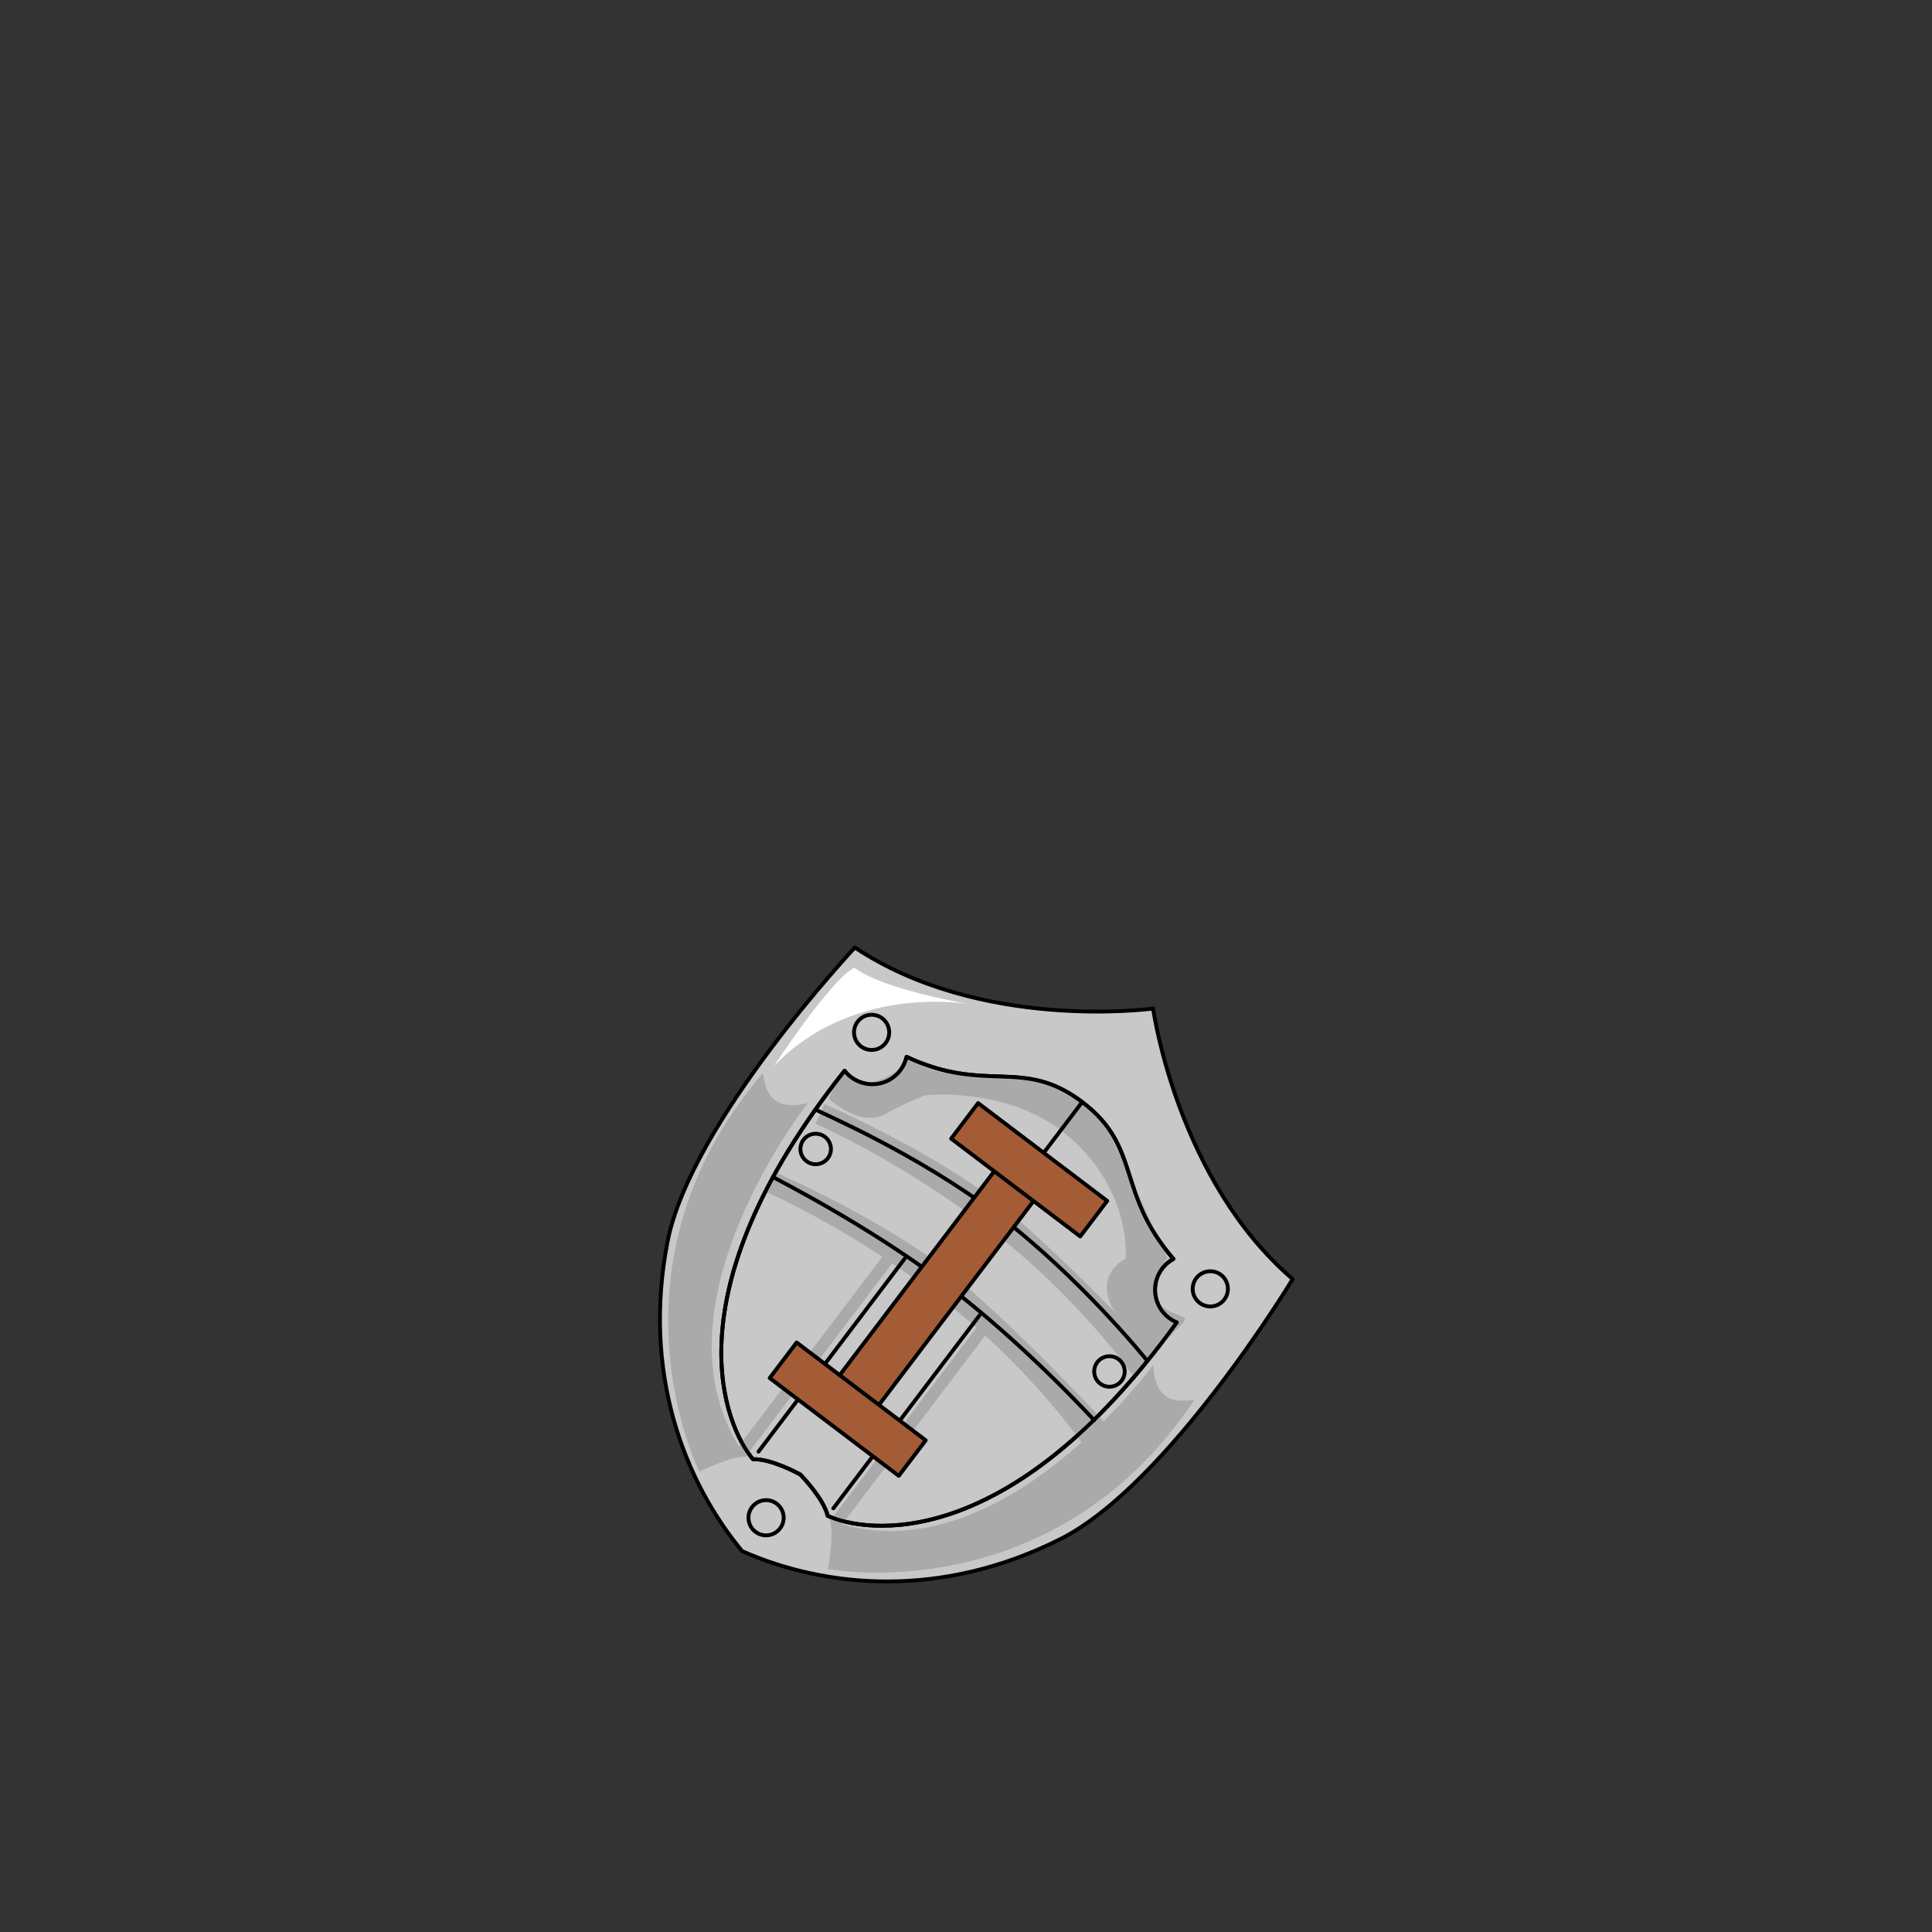 <svg xmlns="http://www.w3.org/2000/svg" width="500" height="500" version="1.1"><rect width="100%" height="100%" fill="#333333" stroke="none"/><g id="x041" data-trait-type="Weapons" data-trait-value="Shield"><g><g><g><path style="fill:#C8C8C8;stroke:#000000;stroke-linecap:round;stroke-linejoin:round;" d="M334.538,331.027c-29.666-25.48-35.976-69.01-36.115-70.004c0.005-0.008,0.009-0.013,0.009-0.013s-0.008,0.001-0.012,0.001c0-0.003,0-0.012,0-0.012s-0.005,0.006-0.011,0.013c-0.995,0.135-44.606,5.856-77.172-15.794c0,0-42.471,45.291-48.468,76.07c-6.596,33.858,4.2,61.847,19.295,80.141c-0.001,0.001-0.002,0.003-0.002,0.004c0.002,0.001,0.005,0.002,0.008,0.003c0.001,0.003,0.003,0.005,0.004,0.007c0.002-0.001,0.002-0.002,0.003-0.003c21.701,9.572,51.568,12.38,82.37-3.144C302.451,384.182,334.538,331.027,334.538,331.027z"></path><path style="fill:#FFFFFF;" d="M200.324,275.863c0,0,14.684-22.407,20.773-25.417c7.747,5.869,30.814,9.621,30.814,9.621S221.568,253.852,200.324,275.863z"></path><path style="fill:#AAAAAA;" d="M197.155,278.035c1.243-1.465-1.143,10.564,11.872,7.467c-8.068,10.653-40.122,58.006-15.981,91.53c-3.521-0.381-12.046,3.831-12.046,3.831S154.641,328.134,197.155,278.035z"></path><path style="fill:#AAAAAA;" d="M308.873,362.645c1.073-1.593-9.858,3.964-10.403-9.403c-8.068,10.655-44.965,54.34-83.776,40.186c1.321,3.287-0.424,12.634-0.424,12.634S272.17,417.145,308.873,362.645z"></path><g><path style="fill:#C8C8C8;stroke:#000000;stroke-linecap:round;stroke-linejoin:round;" d="M304.562,342.228c-0.709-0.292-1.396-0.669-2.036-1.154c-4.012-3.038-4.801-8.755-1.763-12.766c0.809-1.068,1.811-1.9,2.916-2.5c-14.985-17.367-8.148-28.895-23.611-40.605c-15.462-11.711-24.667-1.975-45.444-11.694c-0.278,1.228-0.807,2.417-1.615,3.485c-3.039,4.012-8.754,4.801-12.766,1.763c-0.641-0.486-1.189-1.045-1.664-1.649c-46.25,58.25-30.62,92.404-23.706,100.547c4.59-0.213,11.781,3.687,12.229,3.933c0.358,0.365,6.063,6.23,7.1,10.707C223.914,396.741,261.024,402.531,304.562,342.228z"></path><rect x="234.15" y="336.047" transform="matrix(0.797 0.604 -0.604 0.797 270.477 -67.521)" style="fill:#AAAAAA;" width="3.038" height="64.997"></rect><rect x="209.938" y="317.708" transform="matrix(0.797 0.604 -0.604 0.797 254.339 -56.634)" style="fill:#AAAAAA;" width="3.038" height="64.999"></rect><path style="fill:#AAAAAA;" d="M214.5,284.313c0,0,7.983,7.569,14.438,4.075c6.456-3.492,10.594-4.931,10.594-4.931s20.057-2.337,35.552,9.4c18.037,14.421,16.249,32.879,16.249,32.879s-15.098,6.854,7.779,24.944c1.966-4.608,8.788-8.586,7.335-9.688c-1.452-1.099-13.837-2.858-4.302-15.449c-4.211-8.524-15.146-34.332-18.17-37.383c0,0-7.865-6.719-14.658-8.817c-6.794-2.097-25.468,1.774-34.693-5.837c1.181,1.793-10.334,11.345-16.044,3.599C217.081,277.886,214.5,284.313,214.5,284.313z"></path><path style="fill:#AAAAAA;" d="M211.067,290.856c0,0,20.734,8.845,44.461,26.816c23.729,17.972,37.847,38.569,37.847,38.569l5.736-5.561c0,0-23.451-25.382-40.516-39.069c-17.067-13.688-45.196-25.848-45.196-25.848L211.067,290.856z"></path><path style="fill:#AAAAAA;" d="M197.864,308.29c0,0,20.734,8.844,44.461,26.815c23.729,17.972,37.848,38.569,37.848,38.569l5.735-5.562c0,0-23.451-25.381-40.517-39.068c-17.066-13.688-45.196-25.847-45.196-25.847L197.864,308.29z"></path><g><circle style="fill:#C8C8C8;stroke:#000000;stroke-linecap:round;stroke-linejoin:round;" cx="287.125" cy="354.938" r="3.948"></circle><circle style="fill:#C8C8C8;stroke:#000000;stroke-linecap:round;stroke-linejoin:round;" cx="211.097" cy="297.357" r="3.948"></circle></g><g><line style="fill:none;stroke:#000000;stroke-linecap:round;stroke-linejoin:round;" x1="280.067" y1="285.202" x2="258.429" y2="313.772"></line><line style="fill:none;stroke:#000000;stroke-linecap:round;stroke-linejoin:round;" x1="234.074" y1="325.808" x2="196.299" y2="375.686"></line><line style="fill:none;stroke:#000000;stroke-linecap:round;stroke-linejoin:round;" x1="253.445" y1="340.479" x2="215.669" y2="390.356"></line><path style="fill:none;stroke:#000000;stroke-linecap:round;stroke-linejoin:round;" d="M211.448,287.336c0.72,0.545,25.703,11.084,46.649,26.946c21.309,16.139,38.58,37.602,38.58,37.602"></path><path style="fill:none;stroke:#000000;stroke-linecap:round;stroke-linejoin:round;" d="M200.025,304.593c0.702,0.532,24.07,12.134,44.501,27.607c20.785,15.742,38.634,35.355,38.634,35.355"></path></g></g><g><rect x="237.055" y="293.257" transform="matrix(0.797 0.604 -0.604 0.797 249.905 -79.607)" style="fill:#A35C36;stroke:#000000;stroke-linecap:round;stroke-linejoin:round;" width="12.757" height="77.754"></rect><rect x="198.571" y="358.932" transform="matrix(0.797 0.604 -0.604 0.797 264.7 -58.571)" style="fill:#A35C36;stroke:#000000;stroke-linecap:round;stroke-linejoin:round;" width="41.915" height="11.542"></rect><rect x="245.516" y="296.948" transform="matrix(0.797 0.604 -0.604 0.797 236.811 -99.483)" style="fill:#A35C36;stroke:#000000;stroke-linecap:round;stroke-linejoin:round;" width="41.913" height="11.542"></rect></g><circle style="fill:#C8C8C8;stroke:#000000;stroke-linecap:round;stroke-linejoin:round;" cx="225.575" cy="267.173" r="4.555"></circle><circle style="fill:#C8C8C8;stroke:#000000;stroke-linecap:round;stroke-linejoin:round;" cx="313.224" cy="333.555" r="4.556"></circle><circle style="fill:#C8C8C8;stroke:#000000;stroke-linecap:round;stroke-linejoin:round;" cx="198.257" cy="392.79" r="4.556"></circle></g></g></g><path style="fill:none;stroke:#000000;stroke-linecap:round;stroke-linejoin:round;" d="M304.562,342.228c-0.709-0.292-1.396-0.669-2.036-1.154c-4.012-3.038-4.801-8.755-1.763-12.766c0.809-1.068,1.811-1.9,2.916-2.5c-14.985-17.367-8.148-28.895-23.611-40.605c-15.462-11.711-24.667-1.975-45.444-11.694c-0.278,1.228-0.807,2.417-1.615,3.485c-3.039,4.012-8.754,4.801-12.766,1.763c-0.641-0.486-1.189-1.045-1.664-1.649c-46.25,58.25-30.62,92.404-23.706,100.547c4.59-0.213,11.781,3.687,12.229,3.933c0.358,0.365,6.063,6.23,7.1,10.707C223.914,396.741,261.024,402.531,304.562,342.228z"></path></g></svg>
